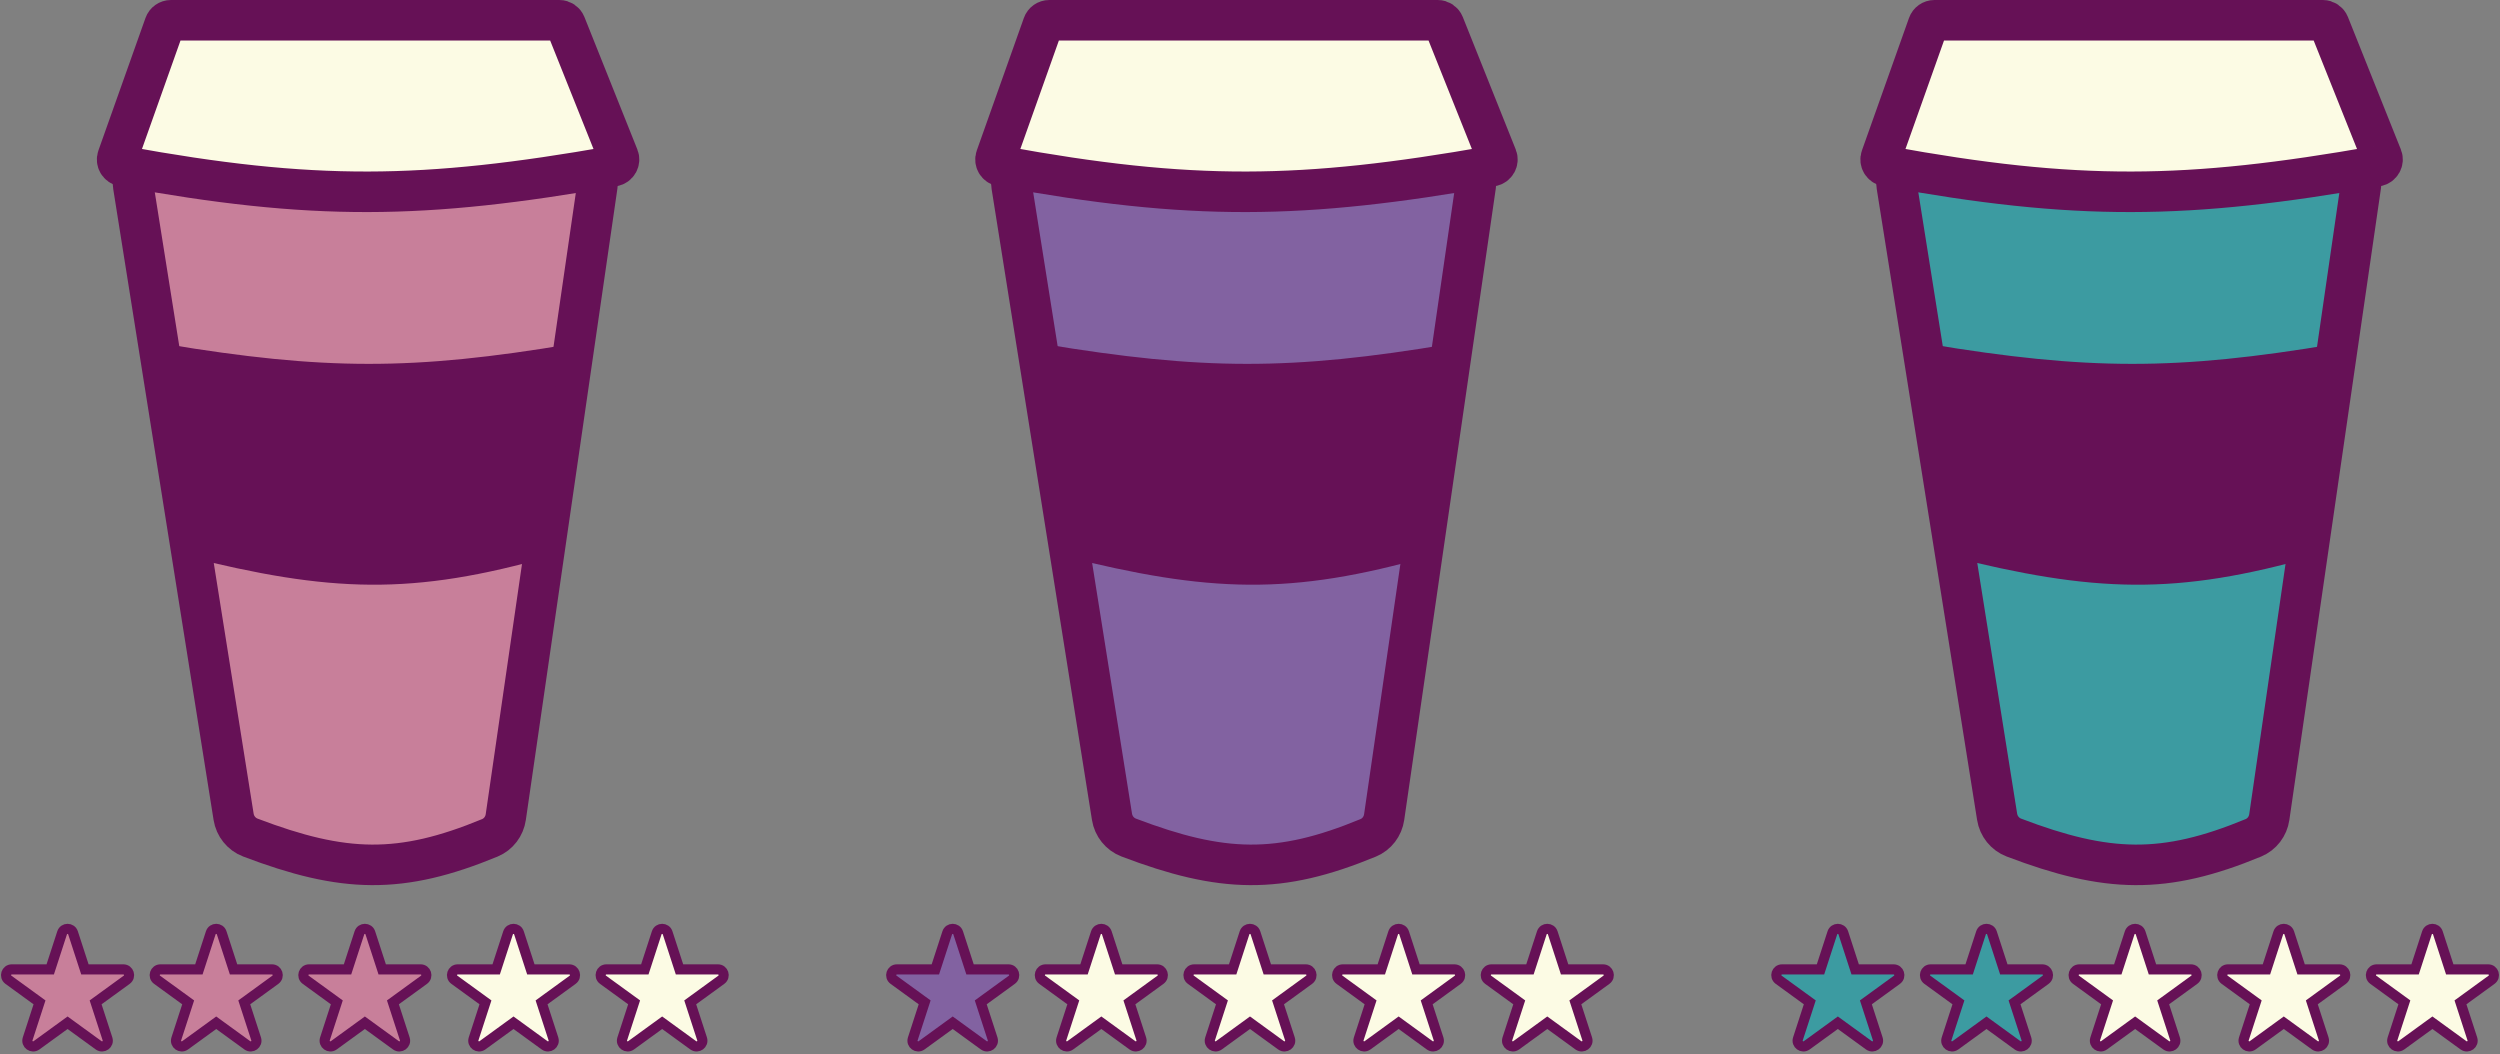 <svg width="370" height="156" viewBox="0 0 370 156" fill="none" xmlns="http://www.w3.org/2000/svg">
<rect x="0" y="0" width="370" height="156" fill="#808080" stroke="none"/>
<path d="M19.724 27.527L34.574 120.888C34.795 122.278 35.734 123.457 37.049 123.958C50.86 129.215 59.283 129.463 72.492 124.002C73.767 123.476 74.656 122.3 74.854 120.936L88.411 27.457C88.786 24.868 86.614 22.623 84.012 22.887C61.664 25.15 47.035 25.236 24.12 22.901C21.493 22.633 19.309 24.919 19.724 27.527Z" fill="#C87F9A" stroke="#661156" stroke-width="6"/>
<path d="M91.545 23.239L83.707 3.628C83.555 3.249 83.188 3 82.778 3L25.301 3C24.878 3 24.5 3.266 24.359 3.665L17.392 23.274C17.186 23.854 17.556 24.482 18.161 24.593C46.323 29.742 62.633 29.559 90.783 24.595C91.406 24.485 91.78 23.827 91.545 23.239Z" fill="#FCFBE4" stroke="#661156" stroke-width="6"/>
<path d="M81.081 80.371L84.879 52.884C61.145 56.872 47.853 56.811 24.119 52.884L27.917 80.371C49.137 85.699 60.813 86.148 81.081 80.371Z" fill="#661156" stroke="#661156" stroke-width="4"/>
<path d="M149.724 27.527L164.574 120.888C164.795 122.278 165.734 123.457 167.049 123.958C180.86 129.215 189.283 129.463 202.492 124.002C203.767 123.476 204.656 122.3 204.854 120.936L218.411 27.457C218.786 24.868 216.614 22.623 214.012 22.887C191.664 25.15 177.035 25.236 154.12 22.901C151.493 22.633 149.309 24.919 149.724 27.527Z" fill="#8262A1" stroke="#661156" stroke-width="6"/>
<path d="M221.545 23.239L213.707 3.628C213.555 3.249 213.187 3 212.778 3L155.301 3C154.878 3 154.5 3.266 154.359 3.665L147.392 23.274C147.186 23.854 147.557 24.482 148.161 24.593C176.323 29.742 192.633 29.559 220.783 24.595C221.406 24.485 221.78 23.827 221.545 23.239Z" fill="#FCFBE4" stroke="#661156" stroke-width="6"/>
<path d="M211.081 80.371L214.879 52.884C191.145 56.872 177.853 56.811 154.119 52.884L157.917 80.371C179.137 85.699 190.813 86.148 211.081 80.371Z" fill="#661156" stroke="#661156" stroke-width="4"/>
<path d="M280.724 27.527L295.574 120.888C295.795 122.278 296.734 123.457 298.049 123.958C311.86 129.215 320.283 129.463 333.492 124.002C334.767 123.476 335.656 122.3 335.854 120.936L349.411 27.457C349.786 24.868 347.614 22.623 345.012 22.887C322.664 25.15 308.035 25.236 285.12 22.901C282.493 22.633 280.309 24.919 280.724 27.527Z" fill="#3C9BA1" stroke="#661156" stroke-width="6"/>
<path d="M352.545 23.239L344.707 3.628C344.555 3.249 344.187 3 343.778 3L286.301 3C285.878 3 285.5 3.266 285.359 3.665L278.392 23.274C278.186 23.854 278.557 24.482 279.161 24.593C307.323 29.742 323.633 29.559 351.783 24.595C352.406 24.485 352.78 23.827 352.545 23.239Z" fill="#FCFBE4" stroke="#661156" stroke-width="6"/>
<path d="M342.081 80.371L345.879 52.884C322.145 56.872 308.853 56.811 285.119 52.884L288.917 80.371C310.137 85.699 321.813 86.148 342.081 80.371Z" fill="#661156" stroke="#661156" stroke-width="4"/>
<path d="M12.566 143.469L10.808 138.061C10.554 137.278 9.446 137.278 9.192 138.061L7.434 143.469H1.748C0.925 143.469 0.582 144.523 1.249 145.007L5.849 148.349L4.092 153.757C3.837 154.54 4.734 155.191 5.4 154.707L10 151.365L14.6 154.707C15.266 155.191 16.163 154.54 15.908 153.757L14.151 148.349L18.751 145.007C19.418 144.523 19.075 143.469 18.252 143.469H12.566Z" fill="#C87F9A" stroke="#661156" stroke-width="1.5"/>
<path d="M34.566 143.469L32.808 138.061C32.554 137.278 31.446 137.278 31.192 138.061L29.434 143.469H23.748C22.925 143.469 22.582 144.523 23.249 145.007L27.849 148.349L26.092 153.757C25.837 154.54 26.734 155.191 27.4 154.707L32 151.365L36.6 154.707C37.266 155.191 38.163 154.54 37.908 153.757L36.151 148.349L40.751 145.007C41.417 144.523 41.075 143.469 40.252 143.469H34.566Z" fill="#C87F9A" stroke="#661156" stroke-width="1.5"/>
<path d="M56.566 143.469L54.808 138.061C54.554 137.278 53.446 137.278 53.192 138.061L51.434 143.469H45.748C44.925 143.469 44.583 144.523 45.249 145.007L49.849 148.349L48.092 153.757C47.837 154.54 48.734 155.191 49.4 154.707L54 151.365L58.6 154.707C59.266 155.191 60.163 154.54 59.908 153.757L58.151 148.349L62.751 145.007C63.417 144.523 63.075 143.469 62.252 143.469H56.566Z" fill="#C87F9A" stroke="#661156" stroke-width="1.5"/>
<path d="M78.566 143.469L76.808 138.061C76.554 137.278 75.446 137.278 75.192 138.061L73.434 143.469H67.748C66.925 143.469 66.582 144.523 67.249 145.007L71.849 148.349L70.092 153.757C69.837 154.54 70.734 155.191 71.4 154.707L76 151.365L80.6 154.707C81.266 155.191 82.163 154.54 81.908 153.757L80.151 148.349L84.751 145.007C85.418 144.523 85.075 143.469 84.252 143.469H78.566Z" fill="#FCFBE4" stroke="#661156" stroke-width="1.5"/>
<path d="M100.566 143.469L98.808 138.061C98.554 137.278 97.446 137.278 97.192 138.061L95.434 143.469H89.748C88.925 143.469 88.582 144.523 89.249 145.007L93.849 148.349L92.092 153.757C91.837 154.54 92.734 155.191 93.4 154.707L98 151.365L102.6 154.707C103.266 155.191 104.163 154.54 103.908 153.757L102.151 148.349L106.751 145.007C107.418 144.523 107.075 143.469 106.252 143.469H100.566Z" fill="#FCFBE4" stroke="#661156" stroke-width="1.5"/>
<path d="M143.565 143.469L141.808 138.061C141.554 137.278 140.446 137.278 140.191 138.061L138.434 143.469H132.748C131.925 143.469 131.582 144.522 132.249 145.006L136.849 148.348L135.092 153.756C134.837 154.539 135.733 155.19 136.4 154.706L141 151.364L145.6 154.706C146.266 155.19 147.162 154.539 146.908 153.756L145.151 148.348L149.751 145.006C150.417 144.522 150.075 143.469 149.251 143.469H143.565Z" fill="#8262A1" stroke="#661156" stroke-width="1.5"/>
<path d="M165.565 143.469L163.808 138.061C163.553 137.278 162.445 137.278 162.191 138.061L160.434 143.469H154.748C153.924 143.469 153.582 144.522 154.248 145.006L158.848 148.348L157.091 153.756C156.837 154.539 157.733 155.19 158.399 154.706L162.999 151.364L167.599 154.706C168.265 155.19 169.162 154.539 168.907 153.756L167.15 148.348L171.75 145.006C172.416 144.522 172.074 143.469 171.251 143.469H165.565Z" fill="#FCFBE4" stroke="#661156" stroke-width="1.5"/>
<path d="M187.564 143.469L185.807 138.061C185.553 137.278 184.445 137.278 184.19 138.061L182.433 143.469H176.747C175.924 143.469 175.581 144.522 176.248 145.006L180.848 148.348L179.091 153.756C178.836 154.539 179.733 155.19 180.399 154.706L184.999 151.364L189.599 154.706C190.265 155.19 191.161 154.539 190.907 153.756L189.15 148.348L193.75 145.006C194.416 144.522 194.074 143.469 193.25 143.469H187.564Z" fill="#FCFBE4" stroke="#661156" stroke-width="1.5"/>
<path d="M209.564 143.469L207.807 138.061C207.552 137.278 206.444 137.278 206.19 138.061L204.433 143.469H198.747C197.923 143.469 197.581 144.522 198.247 145.006L202.847 148.348L201.09 153.756C200.836 154.539 201.732 155.19 202.398 154.706L206.998 151.364L211.598 154.706C212.264 155.19 213.161 154.539 212.906 153.756L211.149 148.348L215.749 145.006C216.415 144.522 216.073 143.469 215.25 143.469H209.564Z" fill="#FCFBE4" stroke="#661156" stroke-width="1.5"/>
<path d="M231.563 143.469L229.806 138.061C229.552 137.278 228.444 137.278 228.189 138.061L226.432 143.469H220.746C219.923 143.469 219.581 144.522 220.247 145.006L224.847 148.348L223.09 153.756C222.835 154.539 223.732 155.19 224.398 154.706L228.998 151.364L233.598 154.706C234.264 155.19 235.16 154.539 234.906 153.756L233.149 148.348L237.749 145.006C238.415 144.522 238.073 143.469 237.249 143.469H231.563Z" fill="#FCFBE4" stroke="#661156" stroke-width="1.5"/>
<path d="M274.565 143.469L272.808 138.061C272.554 137.278 271.446 137.278 271.191 138.061L269.434 143.469H263.748C262.925 143.469 262.582 144.522 263.249 145.006L267.849 148.348L266.092 153.756C265.837 154.539 266.733 155.19 267.4 154.706L272 151.364L276.6 154.706C277.266 155.19 278.162 154.539 277.908 153.756L276.151 148.348L280.751 145.006C281.417 144.522 281.075 143.469 280.251 143.469H274.565Z" fill="#3C9BA1" stroke="#661156" stroke-width="1.5"/>
<path d="M296.565 143.469L294.808 138.061C294.553 137.278 293.445 137.278 293.191 138.061L291.434 143.469H285.748C284.924 143.469 284.582 144.522 285.248 145.006L289.848 148.348L288.091 153.756C287.837 154.539 288.733 155.19 289.399 154.706L293.999 151.364L298.599 154.706C299.265 155.19 300.162 154.539 299.907 153.756L298.15 148.348L302.75 145.006C303.416 144.522 303.074 143.469 302.251 143.469H296.565Z" fill="#3C9BA1" stroke="#661156" stroke-width="1.5"/>
<path d="M318.564 143.469L316.807 138.061C316.553 137.278 315.445 137.278 315.19 138.061L313.433 143.469H307.747C306.924 143.469 306.581 144.522 307.248 145.006L311.848 148.348L310.091 153.756C309.836 154.539 310.733 155.19 311.399 154.706L315.999 151.364L320.599 154.706C321.265 155.19 322.161 154.539 321.907 153.756L320.15 148.348L324.75 145.006C325.416 144.522 325.074 143.469 324.25 143.469H318.564Z" fill="#FCFBE4" stroke="#661156" stroke-width="1.5"/>
<path d="M340.564 143.469L338.807 138.061C338.552 137.278 337.444 137.278 337.19 138.061L335.433 143.469H329.747C328.923 143.469 328.581 144.522 329.247 145.006L333.847 148.348L332.09 153.756C331.836 154.539 332.732 155.19 333.398 154.706L337.998 151.364L342.598 154.706C343.264 155.19 344.161 154.539 343.906 153.756L342.149 148.348L346.749 145.006C347.415 144.522 347.073 143.469 346.25 143.469H340.564Z" fill="#FCFBE4" stroke="#661156" stroke-width="1.5"/>
<path d="M362.563 143.469L360.806 138.061C360.552 137.278 359.444 137.278 359.189 138.061L357.432 143.469H351.746C350.923 143.469 350.581 144.522 351.247 145.006L355.847 148.348L354.09 153.756C353.835 154.539 354.732 155.19 355.398 154.706L359.998 151.364L364.598 154.706C365.264 155.19 366.16 154.539 365.906 153.756L364.149 148.348L368.749 145.006C369.415 144.522 369.073 143.469 368.249 143.469H362.563Z" fill="#FCFBE4" stroke="#661156" stroke-width="1.5"/>
</svg>
